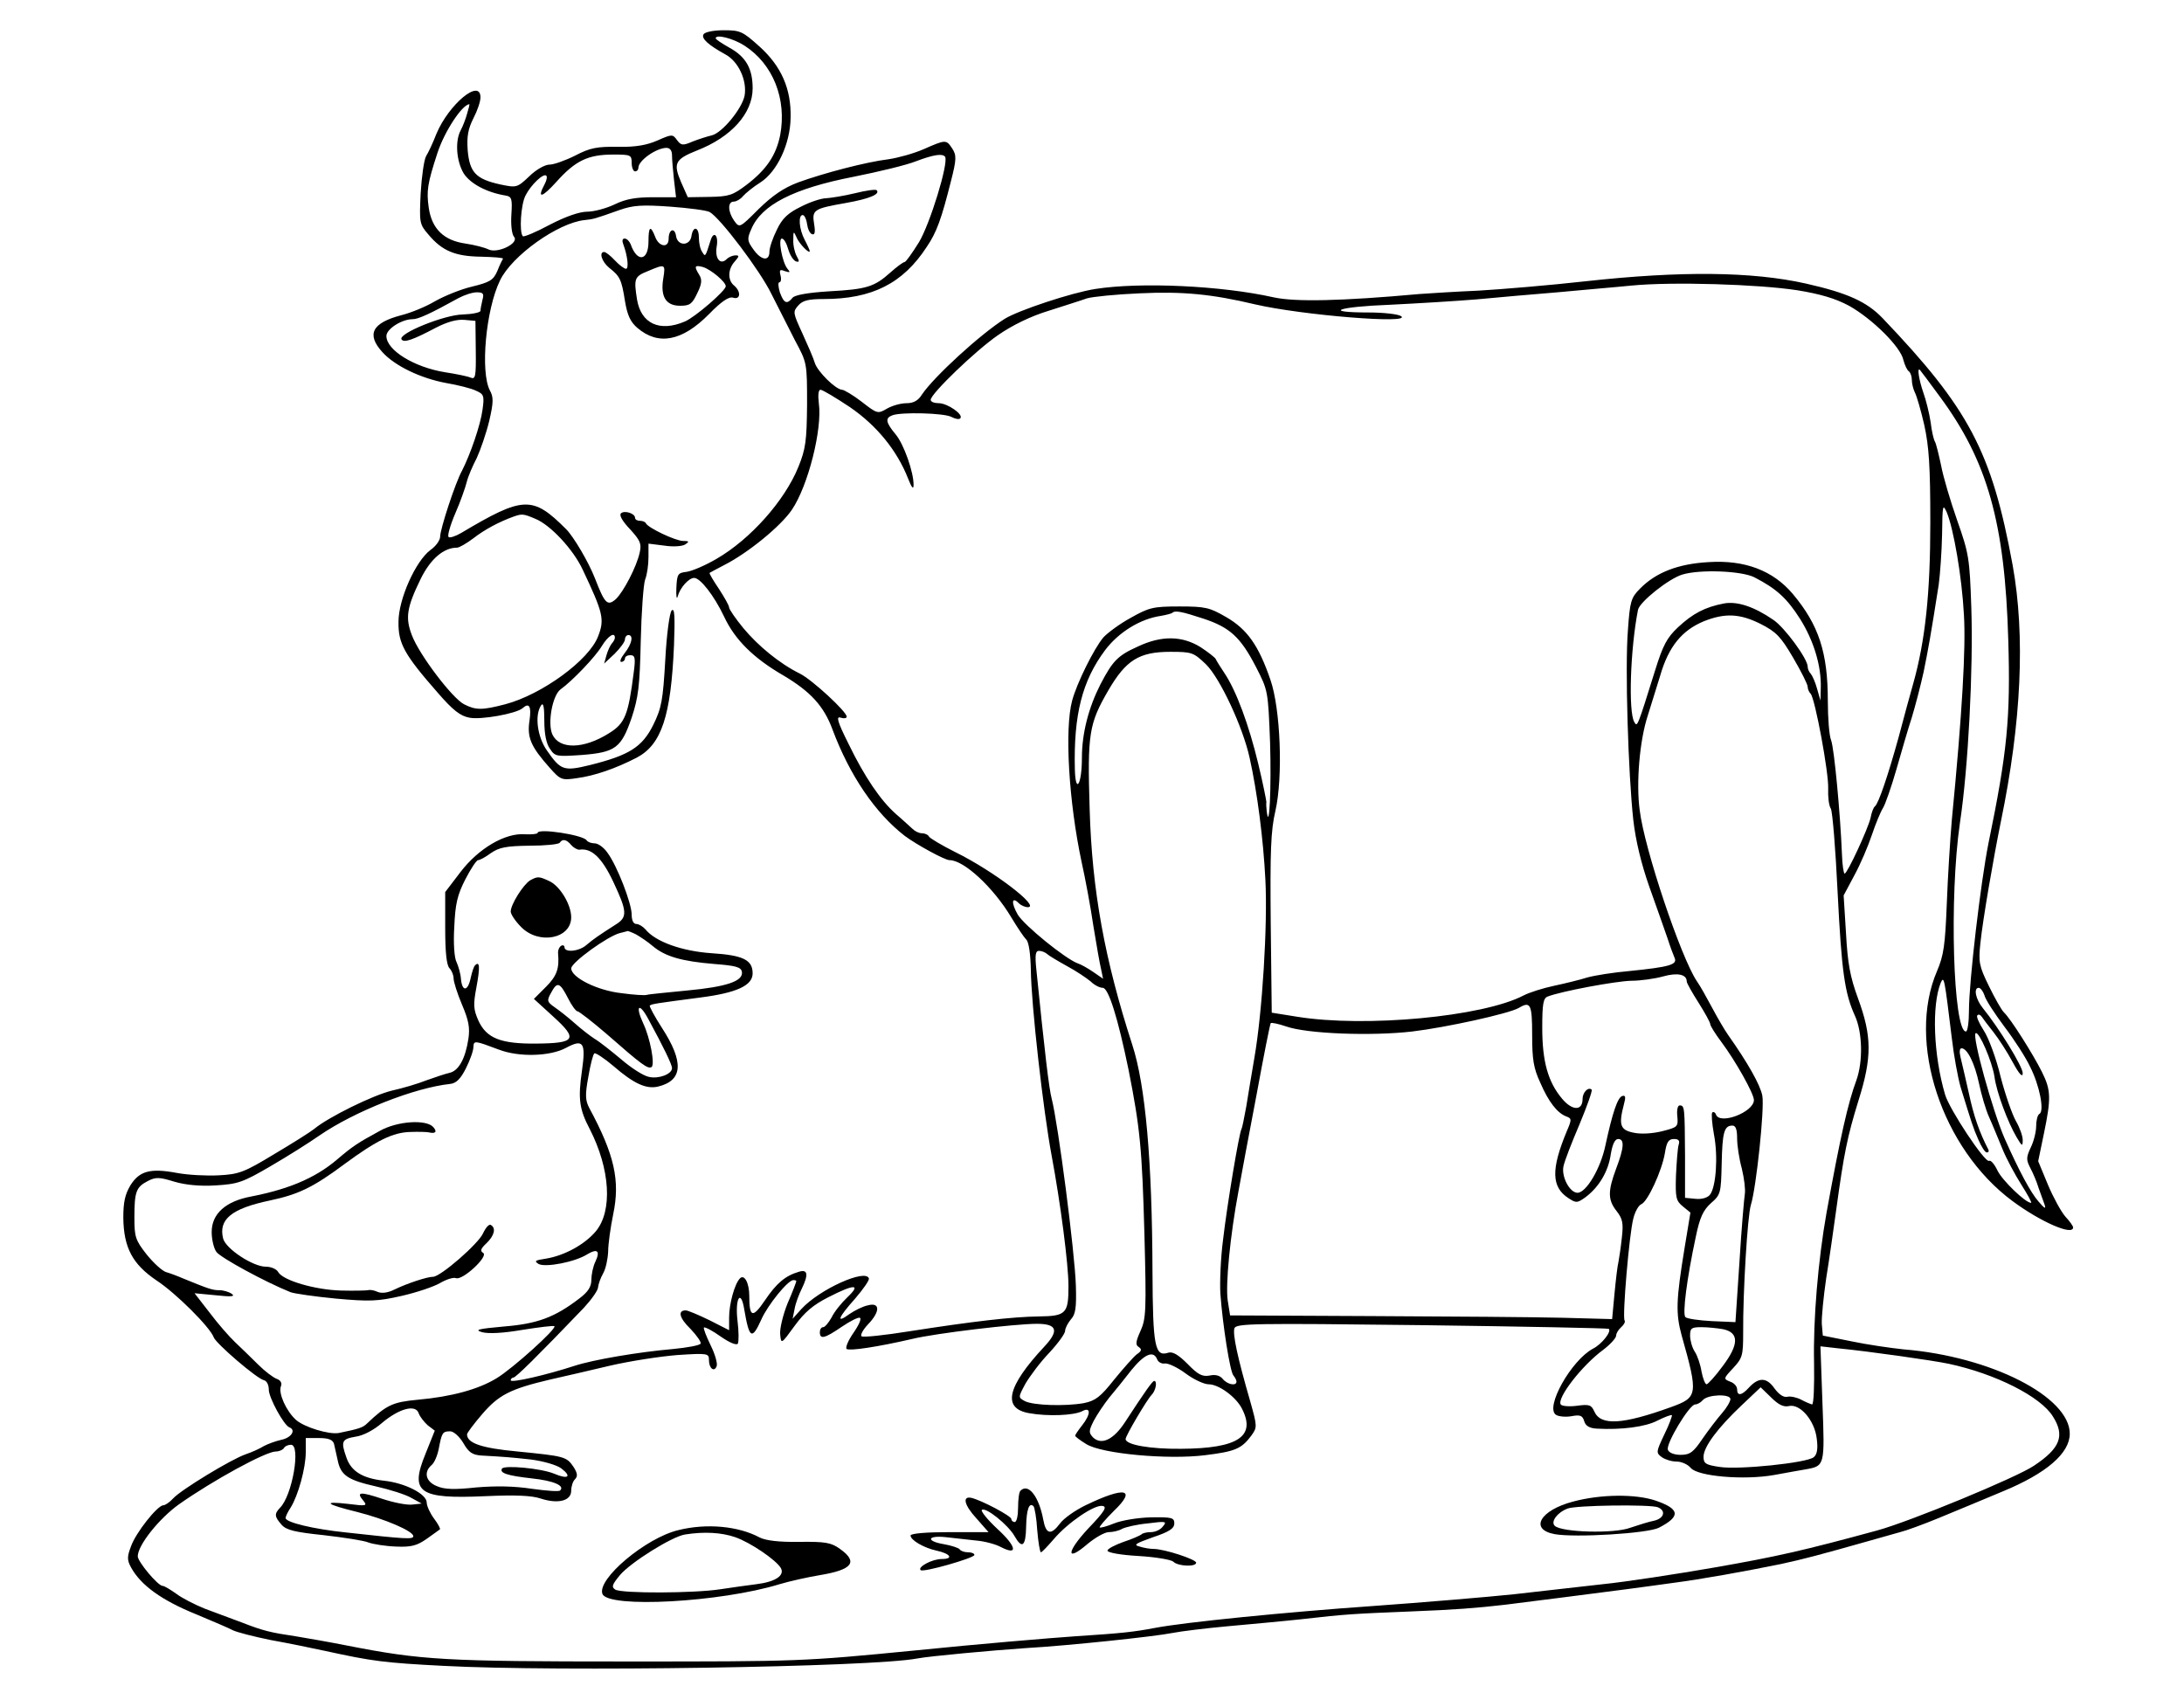 <?xml version="1.0" standalone="no"?>
<!DOCTYPE svg PUBLIC "-//W3C//DTD SVG 20010904//EN"
 "http://www.w3.org/TR/2001/REC-SVG-20010904/DTD/svg10.dtd">
<svg version="1.0" xmlns="http://www.w3.org/2000/svg"
 width="650pt" height="504pt" viewBox="0 0 650 504"
 preserveAspectRatio="xMidYMid meet">
<g transform="translate(0,504) scale(0.1,-0.1)"
fill="#000000" stroke="none">
<path d="M2094 4938 c-8 -12 14 -32 65 -60 39 -21 65 -78 57 -123 -8 -39 -67
-111 -98 -118 -13 -3 -38 -11 -56 -18 -30 -13 -35 -12 -47 4 -13 18 -15 18
-58 -1 -32 -14 -65 -20 -118 -19 -62 1 -83 -3 -127 -26 -30 -15 -64 -27 -77
-27 -13 0 -40 -15 -60 -35 -36 -34 -38 -34 -86 -24 -72 16 -91 35 -97 101 -3
42 1 64 17 96 12 23 21 50 21 62 0 58 -94 -20 -131 -108 -10 -26 -24 -56 -31
-67 -6 -11 -13 -60 -16 -110 -4 -87 -4 -92 23 -123 41 -49 80 -65 157 -66 38
-1 66 -3 65 -6 -2 -3 -10 -19 -17 -37 -12 -27 -22 -33 -75 -46 -34 -8 -83 -28
-111 -44 -27 -16 -71 -34 -99 -41 -88 -23 -105 -57 -57 -110 37 -41 114 -78
190 -92 35 -6 75 -16 89 -23 23 -10 25 -15 19 -57 -6 -45 -36 -132 -61 -181
-20 -36 -65 -174 -65 -196 0 -11 -13 -29 -29 -40 -44 -33 -95 -146 -95 -214
-1 -64 17 -97 117 -211 45 -52 67 -69 94 -74 35 -7 139 12 158 28 20 18 27 6
21 -36 -8 -51 4 -78 59 -140 33 -37 36 -39 82 -32 53 7 116 29 178 61 74 39
102 124 111 335 3 85 2 112 -7 103 -6 -6 -15 -70 -19 -147 -7 -121 -11 -143
-36 -194 -33 -66 -72 -90 -188 -119 -78 -19 -87 -16 -128 43 -29 41 -37 105
-18 134 7 11 10 -3 10 -45 0 -40 6 -69 17 -84 15 -23 20 -23 95 -18 100 8 117
21 148 111 20 61 24 93 27 228 2 86 8 169 13 183 6 15 10 44 10 67 l0 40 48
-6 c26 -4 54 -2 62 4 12 8 11 10 -7 10 -22 0 -105 39 -111 53 -2 4 -10 7 -18
7 -8 0 -14 4 -14 9 0 13 -32 23 -42 13 -6 -6 6 -25 27 -47 30 -33 35 -43 29
-69 -9 -42 -48 -117 -71 -139 -25 -22 -33 -14 -62 61 -19 49 -64 125 -86 147
-100 100 -127 99 -312 -11 -17 -10 -35 -16 -38 -12 -4 3 5 35 20 70 15 34 30
77 34 93 4 17 18 49 30 72 11 24 28 73 37 110 13 56 13 71 2 91 -29 55 -12
241 30 327 35 74 173 172 252 180 27 3 28 3 104 30 40 14 66 16 150 10 55 -4
109 -11 118 -16 31 -17 150 -174 184 -244 19 -38 51 -100 70 -138 36 -67 36
-67 36 -191 -1 -108 -4 -132 -26 -186 -41 -101 -143 -215 -243 -273 -34 -20
-74 -37 -90 -39 -26 -3 -28 -7 -30 -48 -1 -25 1 -36 4 -25 7 26 33 55 49 55
18 0 59 -52 89 -115 32 -69 88 -124 176 -175 81 -48 121 -91 147 -162 51 -136
127 -248 215 -316 35 -26 119 -72 133 -72 43 0 130 -81 183 -169 18 -30 38
-60 45 -67 8 -7 13 -43 14 -90 1 -103 37 -421 62 -554 26 -139 50 -322 50
-388 0 -81 -7 -89 -87 -90 -81 -1 -199 -15 -385 -44 -75 -12 -140 -19 -144
-15 -4 4 5 20 19 35 37 38 37 67 0 57 -15 -3 -39 -15 -55 -26 -41 -30 -34 -11
17 46 24 28 43 55 41 60 -9 30 -147 -32 -201 -91 l-26 -29 6 30 c3 17 13 43
21 59 21 43 18 59 -8 51 -41 -12 -67 -34 -102 -86 -36 -53 -46 -50 -46 14 0
39 -15 66 -28 52 -16 -17 -32 -76 -32 -116 l0 -38 -59 30 c-33 16 -64 29 -70
29 -25 0 -19 -23 14 -55 19 -20 33 -40 30 -44 -2 -5 -40 -12 -82 -16 -104 -9
-238 -32 -293 -50 -83 -27 -190 -52 -190 -43 0 4 4 8 8 8 7 0 71 63 210 208
23 25 42 52 42 61 1 9 7 27 15 41 8 14 14 43 15 65 0 22 7 72 15 111 21 100 4
177 -71 316 -12 23 -13 39 -3 93 6 36 14 67 18 70 4 2 30 -15 57 -38 60 -52
97 -69 132 -61 75 18 78 73 12 175 -22 34 -38 64 -36 66 4 5 20 7 149 24 110
14 157 36 157 72 0 40 -28 54 -122 60 -88 6 -167 34 -197 71 -8 9 -20 16 -27
16 -9 0 -14 11 -14 28 0 33 -43 145 -72 184 -11 16 -28 28 -38 28 -10 0 -21 4
-24 9 -10 16 -146 37 -146 22 0 -3 -17 -5 -37 -4 -59 5 -139 -42 -193 -113
l-45 -59 0 -107 c0 -72 4 -111 13 -120 6 -6 12 -20 12 -30 0 -10 11 -45 25
-78 20 -47 24 -69 19 -102 -9 -59 -29 -95 -56 -101 -13 -3 -43 -13 -68 -22
-25 -10 -72 -24 -104 -31 -57 -14 -189 -79 -231 -114 -11 -9 -65 -43 -119 -75
-89 -54 -105 -60 -165 -63 -36 -2 -92 1 -124 7 -80 15 -112 6 -139 -37 -16
-27 -21 -50 -21 -96 1 -90 28 -139 99 -187 58 -38 159 -139 170 -169 6 -18
129 -124 150 -128 8 -2 14 -14 14 -28 0 -24 45 -106 61 -112 21 -8 6 -31 -23
-37 -18 -4 -42 -13 -53 -19 -11 -7 -35 -18 -53 -24 -44 -15 -193 -106 -216
-131 -11 -12 -24 -21 -30 -21 -18 -1 -82 -82 -96 -122 -12 -31 -12 -41 0 -63
29 -53 91 -98 195 -140 48 -20 97 -41 108 -47 12 -6 63 -19 112 -29 50 -9 124
-24 165 -33 137 -30 174 -35 350 -44 337 -18 1275 -4 1410 22 37 7 222 24 325
31 123 7 380 34 435 45 25 5 99 14 165 20 66 6 165 15 220 21 131 15 153 16
325 23 129 5 194 10 280 20 57 7 300 38 360 46 36 5 99 13 140 19 84 11 207
33 320 56 69 15 111 26 270 71 30 9 69 19 85 24 17 4 69 23 115 42 47 19 132
55 190 79 131 54 200 114 200 172 0 110 -235 230 -495 251 -38 4 -108 14 -155
24 l-85 17 -3 35 c-1 19 5 80 13 135 9 55 22 147 30 205 23 168 33 217 66 324
41 130 40 192 -1 304 -24 65 -31 105 -36 195 l-7 112 32 60 c18 33 41 87 52
120 11 33 26 69 33 80 7 11 25 63 40 115 15 52 35 122 46 155 10 33 26 94 35
135 14 69 20 101 45 260 4 30 9 98 10 150 1 87 2 92 14 65 20 -48 45 -191 51
-305 6 -97 -5 -292 -36 -610 -5 -58 -12 -170 -15 -250 -5 -123 -9 -153 -29
-200 -91 -211 14 -529 225 -685 84 -62 180 -104 180 -78 0 4 -10 18 -23 32
-13 15 -36 57 -52 95 l-29 70 17 82 c22 106 21 130 -6 184 -26 52 -92 157
-113 177 -8 8 -28 44 -45 79 -29 59 -31 71 -25 127 7 69 39 254 61 362 61 295
73 552 35 763 -62 338 -130 466 -387 735 -47 49 -104 75 -228 103 -160 36
-373 38 -655 7 -107 -12 -251 -24 -320 -28 -69 -3 -147 -8 -175 -10 -232 -21
-370 -24 -434 -10 -156 35 -397 46 -531 25 -71 -11 -230 -64 -270 -89 -74 -47
-210 -172 -246 -225 -11 -18 -25 -26 -46 -26 -17 0 -42 -7 -58 -16 -27 -16
-29 -16 -75 20 -26 20 -53 36 -59 36 -19 1 -73 54 -81 80 -4 14 -21 53 -37 88
-28 61 -29 64 -12 83 13 15 31 19 75 19 144 0 236 46 307 155 30 44 44 84 72
195 17 66 17 78 4 98 -18 27 -19 27 -85 -2 -30 -13 -77 -26 -105 -30 -66 -8
-192 -41 -269 -69 -42 -16 -75 -38 -117 -79 -57 -57 -57 -57 -73 -35 -19 27
-20 57 -1 57 7 0 20 7 27 16 8 9 31 28 52 41 50 32 89 115 90 193 2 86 -28
153 -92 211 -51 46 -58 49 -107 49 -29 0 -56 -5 -60 -12z m122 -34 c85 -55
126 -159 106 -266 -12 -60 -41 -103 -100 -148 -41 -31 -52 -35 -110 -36 l-65
-1 -20 45 c-24 56 -18 68 47 94 103 40 166 111 166 185 0 59 -20 94 -69 121
-23 13 -41 25 -41 28 0 13 52 0 86 -22z m-826 -203 c-4 -15 -13 -38 -19 -49
-17 -32 -13 -91 9 -128 20 -31 69 -57 125 -66 18 -3 20 -10 17 -56 -2 -30 1
-59 8 -67 16 -19 -50 -51 -77 -37 -10 5 -40 13 -67 17 -65 9 -101 44 -110 107
-7 50 -4 71 26 163 21 64 73 143 95 145 1 0 -2 -13 -7 -29z m610 -123 c0 -13
3 -46 6 -74 l6 -51 -68 0 c-51 0 -81 -5 -114 -21 -25 -12 -62 -22 -82 -22 -23
0 -64 -14 -112 -39 -41 -22 -77 -37 -80 -34 -11 12 -6 94 8 121 16 32 54 68
62 59 3 -3 1 -14 -5 -25 -24 -45 -8 -41 36 8 56 62 93 80 168 80 52 0 55 -1
55 -25 0 -14 5 -25 10 -25 6 0 10 5 10 11 0 21 52 58 83 59 11 0 17 -8 17 -22z
m813 -5 c10 -20 -45 -199 -78 -254 -20 -32 -39 -59 -43 -59 -4 0 -23 -14 -42
-31 -48 -43 -71 -50 -182 -56 -64 -4 -102 -11 -109 -19 -17 -21 -26 -17 -38
16 -5 17 -6 30 -1 30 4 0 6 9 3 20 -4 17 -2 19 13 13 16 -5 17 -4 7 8 -15 19
-28 89 -16 89 6 0 14 -14 19 -32 5 -17 15 -33 23 -36 10 -3 11 0 2 16 -6 11
-11 33 -10 49 0 25 1 26 9 8 7 -19 40 -53 40 -42 0 2 -7 18 -15 33 -17 32 -20
74 -6 74 5 0 11 -12 13 -27 2 -14 8 -28 15 -30 8 -3 10 6 6 30 -7 43 -1 46 95
63 68 12 103 26 91 38 -3 3 -32 -1 -64 -9 -33 -8 -71 -14 -86 -15 -14 0 -48
-11 -75 -25 -39 -19 -56 -35 -72 -69 -12 -24 -22 -53 -22 -65 0 -30 -25 -26
-48 7 -18 25 -19 31 -6 60 30 72 125 121 305 156 75 15 158 35 185 46 53 20
80 24 87 13z m2537 -397 c67 -11 112 -24 153 -46 68 -38 154 -122 162 -162 4
-15 11 -30 16 -33 5 -4 9 -15 9 -26 0 -10 4 -27 9 -37 5 -9 18 -53 28 -97 14
-64 18 -122 18 -290 0 -211 -15 -352 -51 -480 -8 -27 -27 -98 -43 -158 -31
-112 -60 -199 -71 -207 -4 -3 -10 -18 -13 -35 -8 -33 -69 -165 -77 -165 -3 0
-7 26 -8 58 -5 123 -23 313 -32 338 -6 14 -10 67 -10 118 0 144 -27 226 -104
318 -59 70 -143 102 -251 95 -91 -5 -157 -31 -204 -79 -27 -27 -30 -38 -36
-124 -9 -110 1 -427 16 -564 7 -62 24 -132 48 -200 21 -58 44 -125 53 -150 8
-25 18 -52 22 -61 9 -20 -15 -27 -134 -39 -47 -4 -103 -13 -125 -19 -22 -7
-67 -18 -100 -25 -33 -7 -74 -20 -91 -29 -121 -63 -470 -96 -674 -63 l-75 12
-3 264 c-2 216 0 278 14 337 23 102 15 304 -15 390 -35 102 -69 150 -131 186
-50 29 -62 32 -140 32 -78 0 -90 -3 -145 -34 -33 -18 -69 -45 -81 -58 -28 -33
-79 -136 -93 -188 -23 -85 -10 -302 28 -480 11 -49 27 -135 35 -190 9 -55 19
-113 23 -129 l6 -29 -29 20 c-16 11 -37 23 -47 26 -37 14 -158 112 -178 145
-20 35 -18 55 3 34 7 -7 19 -12 27 -12 39 0 -102 108 -216 164 -40 20 -75 41
-78 46 -3 6 -13 10 -21 10 -9 0 -21 6 -28 13 -7 6 -28 26 -48 43 -47 41 -95
112 -143 211 -33 66 -37 82 -23 77 10 -3 18 -2 18 3 0 15 -103 110 -139 128
-61 30 -125 83 -169 136 -23 28 -42 56 -42 61 0 6 -14 30 -30 55 -17 25 -30
47 -28 48 2 1 21 12 43 23 71 36 169 116 202 165 48 71 91 240 80 317 -3 25
-1 40 5 40 6 0 46 -24 88 -52 80 -55 140 -129 173 -213 10 -26 16 -33 16 -19
1 37 -29 123 -54 152 -29 35 -31 48 -9 56 26 10 154 7 176 -5 11 -6 23 -8 26
-4 11 11 -38 45 -64 45 -13 0 -24 4 -24 10 0 18 134 147 201 193 42 29 97 56
150 72 46 15 98 31 114 37 17 5 87 12 157 15 127 6 214 -2 344 -33 138 -32
468 -59 434 -35 -8 6 -52 11 -97 11 -138 0 -93 17 65 23 81 4 197 11 257 16
61 6 169 15 240 21 72 7 171 15 220 20 122 12 379 4 495 -14z m-3914 -28 c-3
-13 -6 -27 -6 -33 0 -5 -24 -10 -53 -11 -55 -1 -193 -57 -182 -74 7 -11 33 -2
103 35 33 17 62 25 84 23 l33 -3 1 -88 c1 -77 -1 -87 -15 -81 -9 4 -43 11 -76
16 -93 15 -175 66 -175 108 0 21 46 50 78 50 17 0 52 16 137 63 17 9 41 17 54
17 19 0 22 -4 17 -22z m4337 -288 c142 -192 194 -375 204 -725 7 -232 -3 -333
-59 -605 -23 -115 -58 -412 -58 -497 0 -35 -4 -63 -9 -63 -38 0 -50 400 -18
620 25 165 40 460 34 641 -5 147 -7 161 -42 260 -20 57 -42 131 -48 164 -7 33
-15 65 -18 70 -4 6 -10 32 -13 58 -4 27 -14 67 -22 89 -13 38 -19 76 -10 67 2
-2 29 -38 59 -79z m-4180 -364 c45 -18 113 -91 141 -151 61 -129 66 -148 46
-199 -27 -71 -167 -173 -276 -202 -69 -18 -88 -18 -123 0 -35 18 -133 147
-155 205 -20 52 -16 82 26 168 29 59 68 93 108 93 7 0 29 13 49 28 32 25 76
49 121 65 23 8 28 8 63 -7z m3628 -174 c66 -34 97 -62 137 -125 40 -64 63
-139 61 -205 l-1 -37 -10 35 c-5 19 -14 39 -19 45 -5 5 -9 14 -9 21 0 23 -68
116 -102 139 -58 40 -108 56 -147 49 -57 -11 -93 -30 -137 -71 -33 -31 -45
-54 -68 -128 -54 -173 -53 -169 -62 -154 -18 30 -12 217 11 334 5 24 92 93
132 105 53 16 176 11 214 -8z m-1640 -123 c79 -26 111 -55 157 -144 36 -70 36
-71 42 -225 4 -133 -2 -268 -10 -205 -1 11 -2 23 -1 28 0 4 -10 55 -24 113
-28 117 -66 219 -101 271 -12 18 -24 37 -26 42 -2 4 -22 20 -45 35 -55 34
-116 35 -186 2 -60 -27 -75 -42 -112 -113 -35 -69 -55 -145 -55 -218 0 -80
-19 -111 -21 -35 -4 163 22 264 90 355 40 53 104 93 166 102 17 3 32 7 34 9 8
8 28 4 92 -17z m1659 -16 c47 -24 60 -38 97 -101 24 -41 43 -79 43 -86 0 -7 4
-16 9 -21 13 -15 54 -235 52 -282 -1 -24 2 -51 8 -60 5 -10 14 -121 20 -247
12 -239 21 -302 52 -370 22 -49 24 -135 4 -191 -25 -67 -48 -169 -89 -395 -25
-141 -40 -318 -37 -447 1 -68 -1 -123 -6 -123 -4 1 -19 7 -32 14 -13 7 -32 11
-41 9 -11 -3 -25 6 -39 25 -23 33 -47 34 -77 1 -21 -23 -34 -24 -34 -4 0 9 -9
19 -21 23 -20 8 -20 9 9 40 28 30 30 38 30 105 -1 120 13 350 23 381 16 51 41
288 34 325 -6 32 -44 99 -102 181 -10 14 -31 50 -47 80 -16 30 -36 66 -46 80
-47 70 -156 393 -170 509 -11 82 0 208 24 281 8 25 24 78 37 119 25 87 65 135
130 162 63 25 107 23 169 -8z m-3410 -41 c0 -4 -4 -12 -9 -17 -5 -6 -12 -21
-16 -35 l-7 -25 31 29 c17 17 31 36 31 43 0 7 5 13 10 13 16 0 11 -26 -11 -54
-11 -14 -16 -26 -10 -26 6 0 11 5 11 10 0 6 7 10 16 10 14 0 16 -8 10 -52 -16
-126 -26 -151 -73 -180 -76 -48 -148 -49 -169 -4 -15 33 0 116 24 134 35 25
104 97 123 129 19 31 39 43 39 25z m1759 -79 c42 -41 110 -187 130 -278 23
-103 41 -244 47 -363 7 -134 -9 -395 -33 -532 -8 -47 -19 -112 -24 -144 -6
-33 -12 -63 -14 -66 -7 -11 -43 -226 -55 -330 -7 -53 -10 -125 -8 -160 7 -95
29 -234 39 -244 5 -6 9 -14 9 -18 0 -14 -27 -9 -41 8 -8 10 -22 14 -39 10 -22
-4 -35 3 -66 35 -27 27 -44 37 -57 33 -40 -13 -46 18 -47 241 -1 332 -21 555
-60 675 -82 253 -120 459 -127 702 -7 225 -2 254 56 354 52 89 91 114 184 114
65 0 69 -2 106 -37z m-1889 -538 c7 -8 18 -14 24 -14 36 6 67 -23 101 -95 42
-89 43 -106 7 -128 -50 -32 -66 -43 -86 -60 -22 -20 -66 -24 -66 -7 0 5 -5 7
-10 4 -6 -4 -10 -14 -9 -23 4 -45 -4 -67 -36 -99 l-36 -36 58 -53 c74 -67 66
-79 -51 -80 -106 -1 -148 16 -172 68 -15 34 -16 47 -6 100 11 59 10 79 -4 65
-4 -3 -9 -20 -13 -37 -8 -40 -25 -43 -29 -5 -1 17 -8 40 -13 51 -7 12 -10 58
-7 105 3 69 9 95 33 142 16 31 33 57 38 57 5 0 22 9 38 21 25 17 45 21 115 22
47 0 87 4 90 9 8 12 20 10 34 -7z m193 -266 c12 -7 35 -22 50 -35 37 -31 86
-45 182 -53 64 -5 80 -9 83 -23 5 -28 -45 -45 -163 -56 -60 -6 -114 -11 -120
-13 -5 -2 -39 0 -75 5 -73 8 -150 47 -150 74 1 18 109 96 145 105 11 3 21 5
23 6 2 0 13 -4 25 -10z m1223 -58 c5 -5 32 -21 59 -36 28 -15 59 -36 71 -46
11 -11 27 -19 36 -19 17 0 45 -89 77 -245 34 -172 40 -233 47 -488 6 -227 5
-252 -12 -289 -14 -31 -15 -41 -5 -47 10 -7 9 -12 -6 -22 -10 -8 -40 -42 -67
-75 -41 -52 -56 -63 -90 -70 -56 -10 -151 -7 -176 6 -20 11 -20 11 2 52 13 22
44 64 71 92 26 28 47 57 47 65 0 8 8 23 17 34 14 15 17 34 15 100 -3 100 -53
484 -72 557 -8 30 -21 140 -46 388 -4 40 -2 52 8 52 8 0 18 -4 24 -9z m1904
-82 c0 -5 16 -33 35 -63 19 -30 35 -59 35 -64 0 -5 15 -29 33 -53 42 -56 97
-154 97 -173 0 -36 -102 -75 -113 -43 -2 6 -7 9 -11 6 -3 -3 -1 -32 5 -65 13
-67 6 -158 -12 -180 -7 -9 -25 -14 -43 -12 l-31 3 0 125 c-1 144 -1 150 -16
150 -6 0 -9 -14 -7 -32 3 -32 1 -33 -46 -45 -29 -7 -63 -9 -85 -4 -39 8 -44
23 -28 84 6 22 5 28 -5 25 -14 -5 -29 -50 -50 -147 -14 -68 -57 -141 -83 -141
-23 0 -48 47 -42 78 3 16 25 72 48 126 22 53 39 100 36 103 -10 9 -27 -8 -27
-28 0 -36 -31 -35 -61 1 -42 50 -59 111 -59 211 0 71 3 88 16 93 41 16 203 46
249 47 27 0 70 6 95 13 43 12 70 6 70 -15z m789 -169 c6 -52 18 -117 26 -145
33 -107 37 -121 53 -157 9 -21 20 -38 25 -38 5 0 7 3 5 8 -27 52 -44 101 -58
167 -10 44 -21 92 -25 108 -4 16 -3 27 3 27 17 0 39 -44 52 -105 7 -33 20 -78
30 -100 10 -22 27 -64 39 -93 12 -30 38 -78 57 -108 19 -30 32 -54 29 -54 -17
0 -86 67 -100 96 -9 19 -20 32 -25 29 -12 -7 -118 153 -131 197 -35 119 -40
266 -13 333 10 22 11 15 33 -165z m-4119 120 c11 -22 24 -40 29 -40 4 0 43
-30 86 -67 106 -93 123 -105 134 -99 11 7 -4 87 -25 131 -24 52 -12 63 15 13
46 -85 71 -136 71 -147 0 -18 -40 -33 -69 -26 -16 3 -53 27 -82 52 -30 25 -65
53 -79 61 -14 9 -41 30 -60 47 -19 17 -46 38 -59 47 -23 16 -24 20 -11 43 18
34 26 32 50 -15z m4216 8 c3 -13 30 -54 59 -93 29 -38 64 -92 77 -120 28 -55
43 -131 28 -140 -6 -3 -10 -20 -10 -37 0 -16 -7 -45 -16 -63 -14 -30 -14 -37
-1 -62 8 -15 19 -41 24 -58 6 -16 14 -39 18 -50 5 -15 0 -12 -18 9 -23 26 -58
91 -101 188 -35 80 -98 306 -86 313 10 6 49 -84 56 -130 6 -46 40 -136 66
-180 16 -27 18 -28 18 -8 0 12 -9 37 -20 56 -11 19 -32 79 -46 133 -13 55 -36
116 -50 137 -14 22 -23 42 -19 45 3 4 9 2 13 -4 4 -6 19 -26 35 -46 15 -19 41
-59 57 -89 20 -37 30 -47 30 -33 0 20 -71 135 -119 194 -21 26 -28 60 -12 60
5 0 13 -10 17 -22z m-1346 -118 c0 -73 4 -99 24 -142 25 -58 51 -91 78 -101
16 -6 16 -9 1 -44 -47 -113 -46 -166 5 -199 23 -15 26 -15 51 3 40 30 68 77
75 128 5 29 12 45 22 45 19 0 18 -25 -6 -88 -25 -67 -25 -93 1 -126 18 -23 21
-36 16 -79 -3 -29 -8 -61 -10 -72 -3 -11 -8 -54 -12 -96 l-7 -75 -147 4 c-80
2 -336 4 -568 5 l-422 2 -7 44 c-7 47 7 193 32 326 8 44 32 174 54 288 21 115
40 210 42 212 2 2 23 -2 46 -10 62 -22 255 -29 375 -15 101 12 287 53 317 70
35 21 40 12 40 -80z m-3075 -44 c60 -23 152 -20 199 5 52 28 60 17 48 -68 -12
-83 -8 -114 23 -173 61 -119 69 -244 18 -305 -33 -39 -93 -72 -148 -81 -33 -5
-36 -7 -22 -16 21 -11 109 6 145 29 30 18 39 10 24 -22 -7 -14 -12 -39 -12
-54 0 -21 -10 -36 -35 -55 -74 -57 -126 -76 -225 -84 -78 -7 -89 -10 -65 -17
19 -5 62 -3 120 7 50 8 92 13 95 11 8 -7 -124 -126 -172 -155 -54 -33 -134
-55 -235 -64 -74 -7 -92 -15 -151 -71 -12 -12 -25 -16 -84 -28 -29 -5 -102 17
-127 39 -29 26 -53 79 -45 100 4 10 -1 18 -12 22 -11 4 -36 23 -56 43 -20 20
-51 50 -68 66 -18 17 -52 56 -76 88 l-45 58 63 -6 c46 -5 59 -4 48 4 -8 6 -25
11 -37 11 -21 0 -32 4 -108 35 -16 7 -40 16 -51 19 -12 4 -38 28 -58 53 -33
42 -36 52 -36 109 0 77 5 91 40 109 23 12 34 12 79 -2 34 -10 78 -14 124 -11
65 4 80 9 162 57 50 29 115 70 145 91 106 73 285 143 390 154 18 2 31 15 47
47 12 24 22 52 22 63 1 20 4 19 76 -8z m3685 -264 c0 -21 6 -61 14 -90 7 -29
11 -62 9 -75 -2 -12 -10 -103 -16 -202 l-12 -180 -70 3 c-38 2 -74 7 -79 12
-9 9 4 113 31 239 12 58 22 79 45 100 29 25 30 30 32 116 2 94 7 115 32 115
10 0 14 -12 14 -38z m-174 -19 c-3 -10 -6 -51 -8 -92 -2 -66 0 -75 21 -92 l22
-18 -17 -103 c-26 -158 -27 -197 -9 -263 50 -177 48 -184 -32 -213 -144 -52
-209 -56 -228 -13 -9 20 -15 22 -52 17 -23 -3 -45 -1 -48 4 -12 19 64 117 127
163 21 16 38 35 38 42 0 7 7 18 15 25 8 7 13 16 10 20 -7 12 14 258 26 303 5
21 16 40 24 43 19 8 61 99 70 152 5 33 11 42 27 42 14 0 18 -5 14 -17z m-2626
-406 c0 -2 -11 -32 -26 -66 -14 -35 -24 -77 -22 -93 3 -29 3 -29 43 26 30 41
55 62 100 85 78 40 99 40 57 0 -17 -16 -39 -43 -47 -60 -9 -16 -20 -29 -25
-29 -6 0 -10 -7 -10 -15 0 -22 14 -19 65 16 25 17 49 29 54 27 6 -2 -3 -22
-19 -45 -16 -23 -25 -45 -20 -48 10 -6 91 6 195 30 70 17 307 45 371 45 60 0
67 -20 22 -68 -111 -119 -126 -184 -45 -198 55 -10 133 -7 158 6 26 14 26 -9
-1 -43 -11 -14 -20 -27 -20 -30 0 -3 15 -14 33 -25 46 -29 244 -47 354 -33 89
11 108 19 137 58 18 25 18 27 -3 102 -38 131 -53 201 -47 218 6 14 57 15 558
9 304 -4 554 -9 556 -11 9 -8 -21 -46 -47 -59 -64 -34 -144 -175 -110 -197 8
-5 28 -7 46 -4 26 5 33 2 38 -15 4 -14 16 -21 38 -22 72 -4 144 5 180 24 22
11 41 18 43 16 1 -2 -8 -28 -23 -58 -24 -51 -25 -54 -7 -67 10 -7 29 -13 44
-13 14 0 33 -8 42 -19 21 -25 158 -37 248 -21 36 7 79 14 95 17 56 10 56 11
49 196 l-6 170 53 -6 c92 -9 282 -36 329 -46 140 -30 274 -98 310 -157 36 -57
22 -94 -56 -146 -51 -35 -371 -167 -467 -193 -220 -60 -300 -78 -483 -110
-115 -20 -265 -43 -334 -50 -69 -8 -188 -21 -265 -30 -77 -8 -266 -24 -420
-35 -257 -18 -558 -48 -647 -65 -63 -12 -99 -16 -238 -25 -74 -5 -288 -23
-475 -42 -337 -33 -345 -33 -860 -33 -541 0 -610 4 -830 47 -55 11 -125 23
-155 28 -74 11 -96 16 -160 41 -30 11 -80 30 -110 41 -30 12 -69 32 -86 45
-17 12 -35 23 -40 23 -14 0 -74 72 -74 88 0 33 64 113 123 155 101 71 258 157
288 157 10 0 21 5 24 10 3 6 13 10 21 10 30 0 4 -152 -33 -188 -17 -18 -16
-26 5 -50 14 -16 39 -22 125 -31 60 -7 120 -16 134 -22 14 -5 51 -11 82 -12
46 -2 62 3 91 23 19 14 37 26 39 28 3 1 -5 16 -17 32 -12 16 -22 38 -22 48 0
25 -63 58 -127 65 -64 7 -98 28 -112 69 -17 48 -14 55 27 62 23 3 55 20 79 41
51 43 100 56 109 29 4 -11 16 -26 27 -36 l21 -16 -28 -70 c-47 -115 -19 -134
179 -125 89 4 137 2 164 -7 52 -17 91 -7 91 23 0 13 5 28 11 34 9 9 8 18 -4
37 -21 31 -27 32 -167 46 -108 10 -150 25 -150 51 0 4 20 31 45 60 49 57 83
75 202 103 37 8 117 27 177 41 60 14 151 28 202 32 91 6 94 5 94 -15 0 -25 16
-37 23 -18 3 8 -5 36 -18 62 -13 27 -22 50 -20 53 3 2 25 -9 50 -27 26 -18 47
-27 51 -21 3 6 3 36 -1 68 -8 67 10 96 20 34 15 -88 23 -92 51 -30 19 43 79
117 95 117 5 0 9 -1 9 -3z m2758 -143 c48 -10 48 -45 -1 -110 -22 -30 -44 -54
-48 -54 -4 0 -11 17 -15 38 -3 20 -12 47 -20 59 -8 12 -14 34 -14 48 0 22 4
25 34 25 18 0 47 -3 64 -6z m-1684 -90 c3 -8 14 -14 23 -12 10 1 38 -12 62
-30 24 -18 55 -32 68 -32 30 0 81 -37 99 -72 43 -83 -11 -119 -181 -120 -92
-1 -165 12 -165 29 0 10 64 118 77 131 13 13 18 42 8 42 -5 0 -27 -31 -87
-123 -34 -52 -70 -69 -95 -45 -13 14 -13 19 2 49 10 19 31 50 46 69 16 19 46
56 66 82 39 48 66 60 77 32z m1879 -139 c34 9 78 -43 84 -97 4 -30 1 -47 -9
-55 -20 -17 -224 -38 -280 -29 -41 6 -48 10 -48 30 0 30 43 87 114 154 l56 53
31 -30 c22 -22 37 -29 52 -26z m-173 21 c0 -7 -11 -26 -25 -42 -14 -16 -40
-50 -58 -76 -27 -40 -37 -48 -65 -48 -19 0 -35 6 -38 15 -7 17 64 135 81 135
7 0 17 6 23 13 15 17 82 19 82 3z m-3771 -131 c16 -28 27 -35 53 -37 71 -4 85
-5 149 -12 37 -5 75 -16 89 -26 33 -25 21 -34 -21 -16 -39 16 -148 26 -155 15
-8 -13 16 -21 88 -29 66 -7 100 -22 85 -36 -3 -4 -41 -1 -84 5 -53 8 -106 9
-166 4 -64 -7 -95 -6 -117 4 -33 13 -40 42 -15 63 8 7 17 28 21 49 9 47 11 51
34 51 10 0 27 -15 39 -35z m-385 -2 c2 -10 7 -32 11 -49 9 -45 30 -59 114 -78
40 -9 88 -24 105 -34 l31 -17 -28 -3 c-16 -2 -56 6 -89 17 -66 22 -79 21 -57
-5 13 -16 10 -17 -45 -10 -78 9 -67 -1 27 -24 83 -21 167 -57 167 -72 0 -10
-20 -9 -200 11 -97 10 -180 30 -180 43 0 5 7 19 15 31 22 35 45 117 45 165 l0
42 39 0 c29 0 41 -5 45 -17z"/>
<path d="M1578 2420 c-21 -13 -58 -72 -58 -93 0 -8 14 -29 31 -46 53 -54 149
-35 149 29 0 38 -34 94 -66 108 -30 14 -34 14 -56 2z"/>
<path d="M1130 1674 c-66 -36 -80 -45 -128 -86 -64 -54 -142 -87 -254 -109
-76 -14 -118 -51 -118 -106 0 -21 6 -48 14 -59 12 -17 146 -90 221 -120 11 -4
72 -13 135 -19 100 -9 125 -8 195 8 44 10 95 27 114 38 19 11 40 18 48 15 19
-8 98 65 81 75 -10 6 -7 13 10 29 23 22 29 45 13 54 -5 4 -15 -7 -23 -24 -13
-31 -127 -130 -149 -130 -18 0 -78 -20 -115 -38 -20 -10 -38 -12 -50 -7 -11 5
-23 7 -29 5 -5 -1 -41 -2 -80 -1 -77 2 -173 30 -187 55 -5 9 -21 16 -37 16
-38 0 -119 53 -127 84 -14 57 25 89 139 113 85 18 129 39 223 109 95 70 144
94 196 95 24 1 48 0 53 -1 21 -5 27 1 15 15 -20 24 -107 19 -160 -11z"/>
<path d="M3037 603 c-4 -3 -7 -26 -7 -50 0 -23 -4 -43 -10 -43 -5 0 -10 4 -10
9 0 9 -89 56 -119 63 -28 6 -21 -22 15 -61 l36 -41 -116 0 c-69 0 -116 -4
-116 -10 0 -14 40 -37 77 -45 42 -9 52 -25 16 -25 -29 0 -73 -24 -63 -33 7 -8
160 36 160 45 0 5 -9 8 -19 8 -11 0 -22 4 -25 9 -3 4 -24 11 -46 15 -55 9 -51
27 5 21 25 -3 65 -7 90 -10 25 -2 59 -11 75 -20 51 -26 45 3 -12 55 -29 27
-49 52 -46 56 11 10 78 -44 97 -77 23 -41 34 -31 35 28 1 50 9 73 22 60 3 -3
9 -35 11 -71 3 -36 8 -66 11 -66 3 0 20 18 39 40 42 49 120 102 144 98 15 -2
7 -16 -42 -67 -66 -71 -67 -102 -2 -46 23 19 51 35 63 35 12 0 30 4 40 10 10
5 44 13 76 16 54 7 58 6 45 -9 -7 -10 -23 -17 -36 -17 -12 0 -25 -3 -28 -7 -4
-3 -28 -14 -53 -22 -25 -9 -47 -20 -48 -26 0 -6 39 -13 92 -16 51 -3 98 -11
104 -17 14 -14 68 -16 68 -3 0 10 -95 41 -127 41 -10 0 -29 3 -41 7 -20 5 -13
9 40 28 48 16 63 26 63 41 0 17 -7 19 -70 18 -39 -1 -87 -9 -109 -18 -22 -9
-41 -14 -43 -12 -2 2 17 24 42 49 69 66 34 74 -84 17 -31 -15 -65 -39 -76 -54
-27 -36 -42 -33 -50 11 -13 70 -45 110 -68 86z"/>
<path d="M4682 571 c-99 -26 -131 -83 -55 -97 61 -11 276 2 310 19 66 34 63
56 -10 81 -60 20 -163 19 -245 -3z m252 -17 c25 -10 19 -33 -11 -40 -16 -3
-47 -13 -71 -21 -47 -18 -205 -14 -225 6 -12 12 7 39 38 51 23 10 246 13 269
4z"/>
<path d="M2019 486 c-97 -23 -243 -146 -226 -190 17 -43 351 -25 527 29 30 9
84 21 120 27 97 16 115 39 60 78 -26 19 -44 22 -121 21 -61 -1 -100 4 -118 13
-63 34 -158 43 -242 22z m169 -21 c46 -16 122 -68 136 -92 12 -22 -16 -41 -73
-48 -25 -3 -73 -10 -107 -15 -76 -12 -294 -13 -313 -1 -12 8 -9 15 14 43 32
38 155 115 194 121 57 9 108 6 149 -8z"/>
<path d="M1930 4321 c0 -58 -34 -63 -53 -8 -4 9 -11 17 -18 17 -7 0 -8 -7 -4
-17 13 -35 17 -73 8 -73 -5 0 -20 11 -33 25 -13 14 -27 25 -32 25 -16 0 -7
-29 15 -47 32 -25 37 -35 47 -99 7 -42 16 -62 37 -80 62 -53 133 -40 213 41
38 39 60 53 72 49 22 -7 24 18 3 36 -20 16 -19 49 2 72 13 15 14 18 2 18 -8 0
-20 -5 -26 -11 -19 -19 -36 1 -30 37 6 34 -9 48 -18 19 -16 -51 -16 -50 -25
-35 -6 8 -10 27 -10 43 0 32 -17 36 -22 5 -4 -31 -42 -31 -46 0 -4 26 -22 20
-22 -9 0 -28 -29 -24 -40 6 -14 36 -20 31 -20 -14z m44 -110 c-9 -54 8 -81 50
-81 29 0 36 5 51 37 14 28 15 41 6 55 -16 26 -14 30 12 23 24 -8 67 -44 67
-57 0 -13 -91 -92 -122 -105 -75 -32 -130 -6 -142 65 -10 63 -8 69 32 85 52
22 53 22 46 -22z"/>
</g>
</svg>
